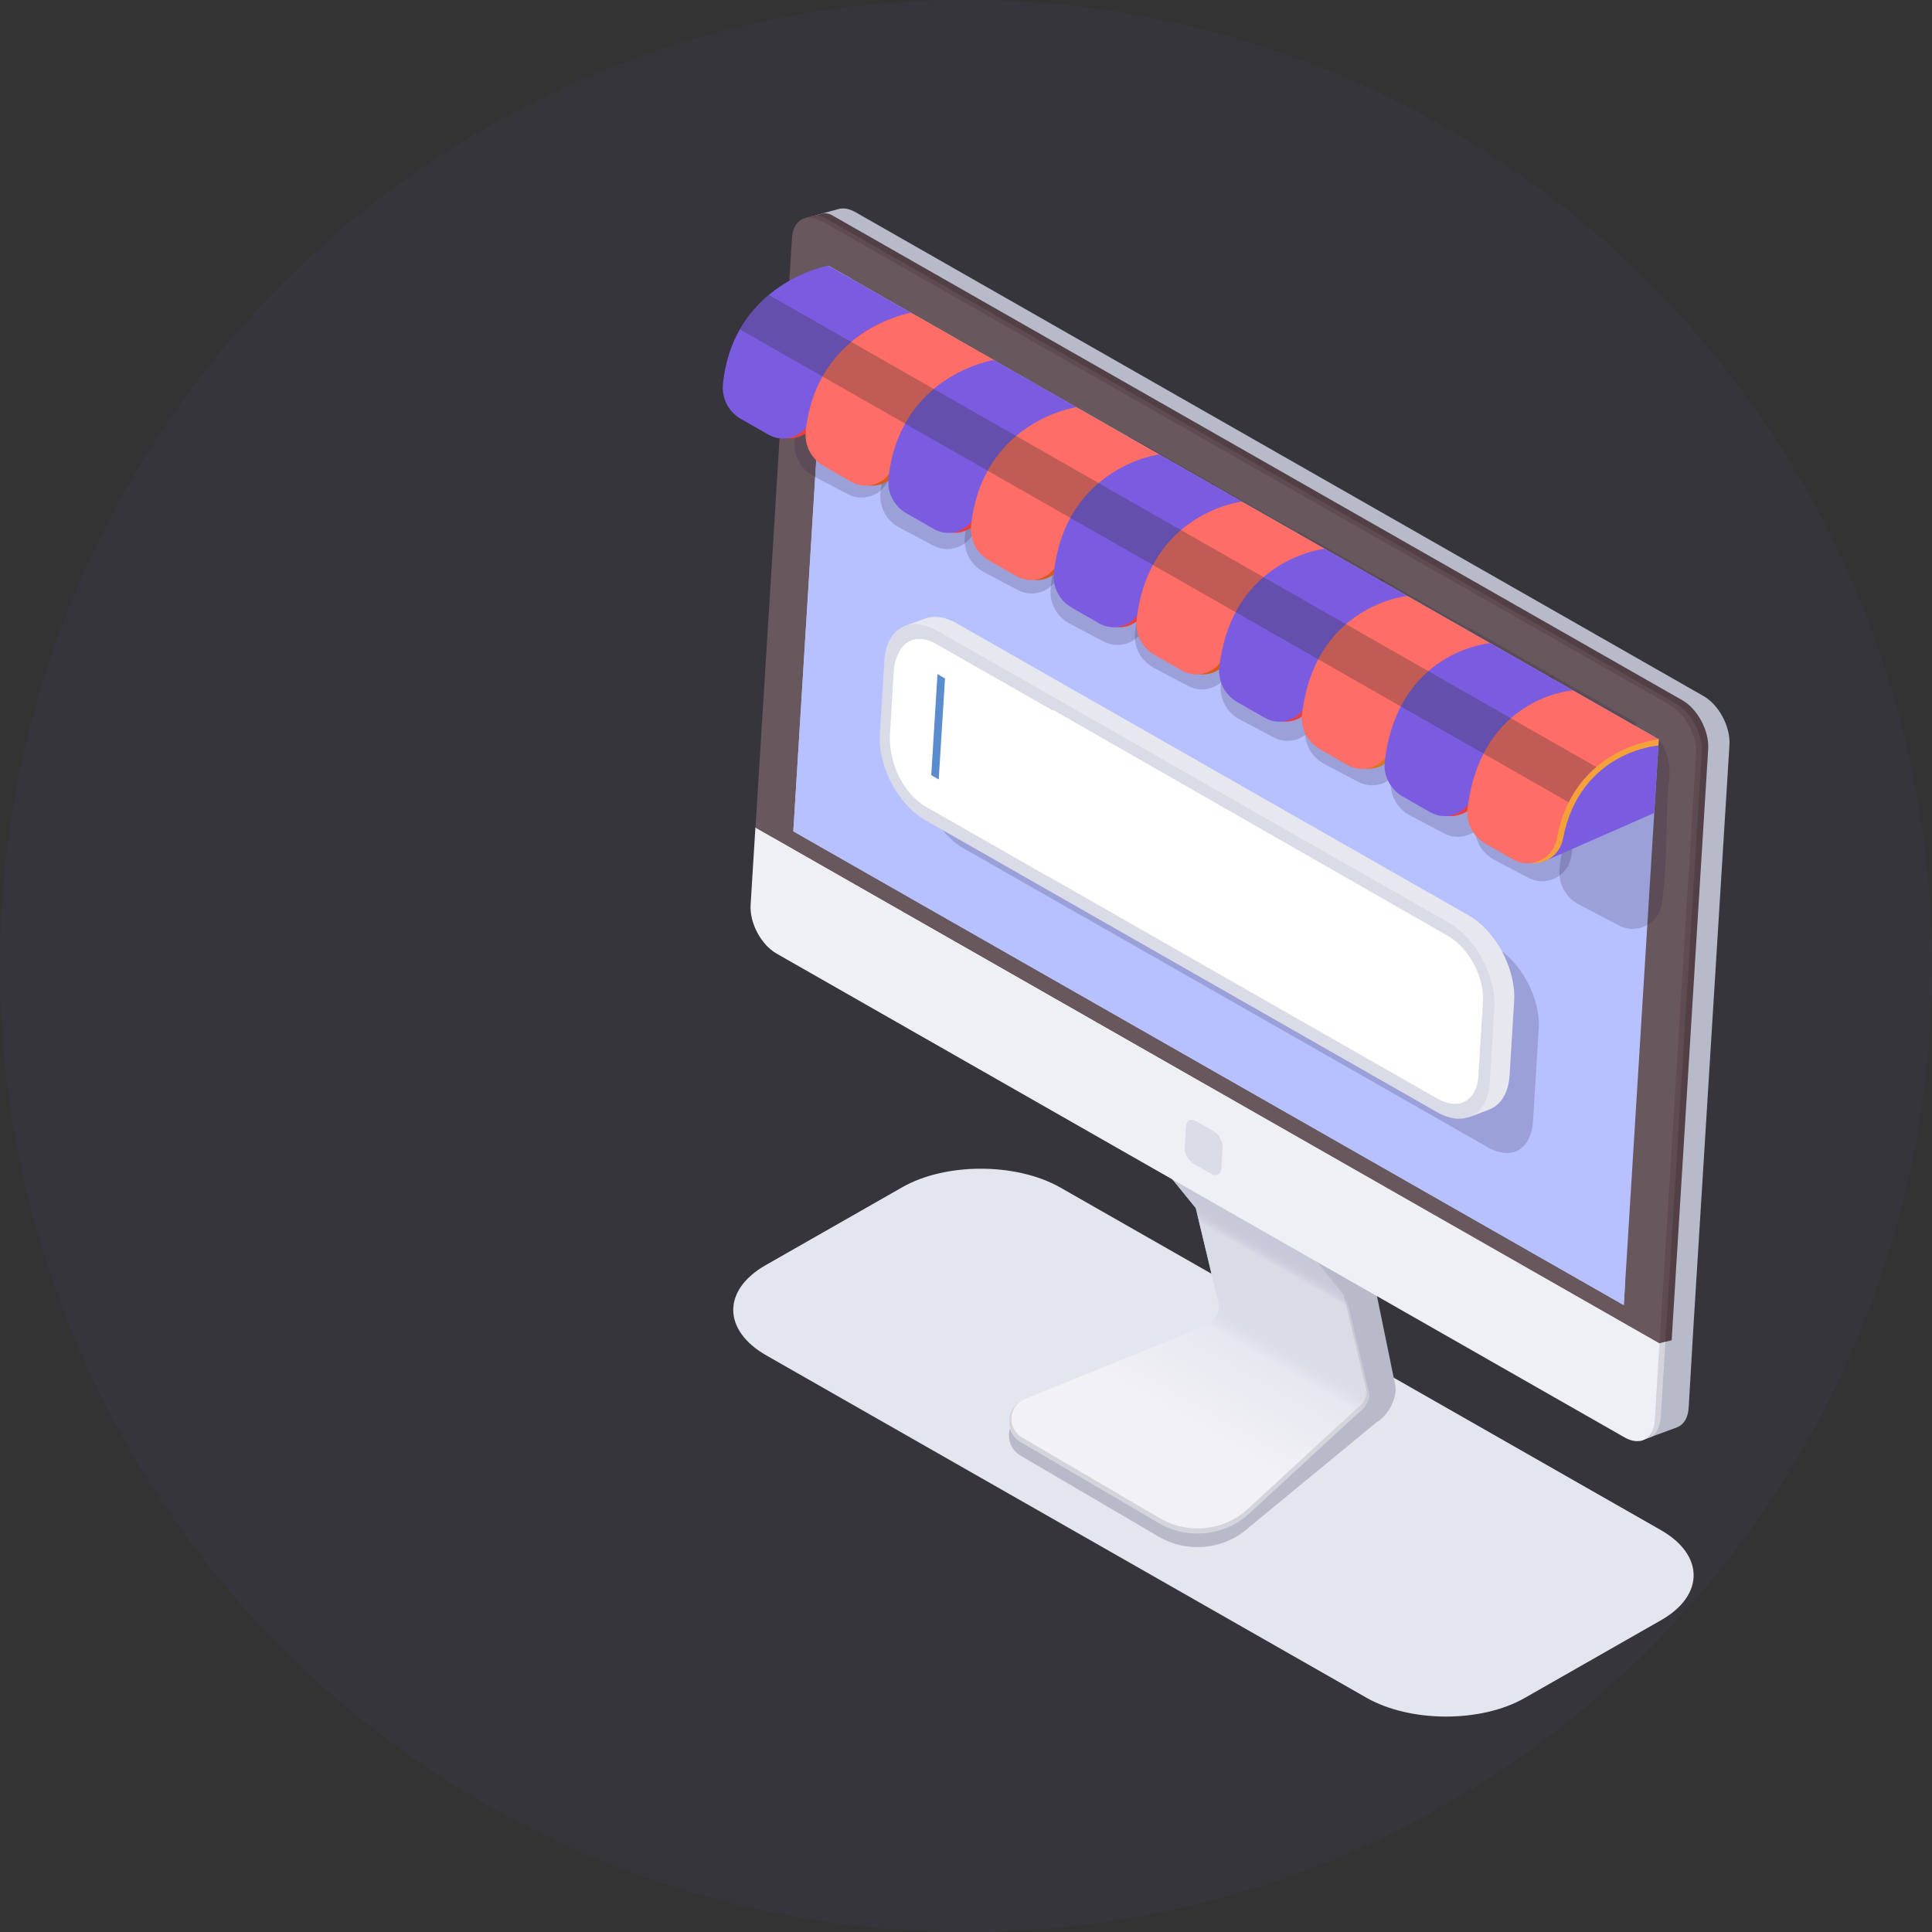 <svg width="278" height="278" viewBox="0 0 278 278" fill="none" xmlns="http://www.w3.org/2000/svg">
<rect x="0" y="0" width="278" height="278" fill="#333333" stroke="none"/>
<circle opacity="0.05" cx="139" cy="139" r="139" fill="#7B5CE1"/>
<g clip-path="url(#clip0)">
<path d="M238.951 220.147L152.579 170.879C146.27 167.285 136.092 167.258 129.825 170.838L110.184 182.039C103.917 185.618 103.959 191.416 110.253 195.023L196.626 244.292C202.934 247.885 213.113 247.912 219.38 244.332L239.02 233.131C245.287 229.552 245.26 223.74 238.951 220.147Z" fill="#E3E5EF"/>
<path d="M112.829 128.891L113.517 117.758L118.765 32.953C118.779 32.722 118.806 32.518 118.848 32.314L115.955 31.361L120.542 30.109C121.258 29.878 122.14 29.986 123.076 30.517L245.108 100.147C247.34 101.412 249.006 104.556 248.855 107.17L243.607 191.974L242.987 202.577C242.822 205.19 240.894 206.279 238.662 204.999L116.575 135.901C114.344 134.648 112.663 131.504 112.829 128.891Z" fill="#B7BBC9"/>
<path d="M111.41 129.49L112.099 118.357L117.346 33.552C117.346 33.498 117.36 33.457 117.36 33.403L115.955 31.361L118.228 30.749C118.889 30.626 119.22 30.667 120.032 31.143L242.051 100.746C244.282 102.011 245.949 105.155 245.797 107.768L239.888 203.434C239.792 205.067 238.952 206.374 237.822 206.605L236.046 207.313L233.993 204.305L115.143 136.499C112.911 135.247 111.245 132.103 111.41 129.49Z" fill="#534046"/>
<path d="M110.487 129.967L111.176 118.833L116.424 34.029C116.424 33.974 116.437 33.933 116.437 33.879L115.955 31.361L117.099 31.048C117.76 30.925 118.297 31.13 119.109 31.592L241.128 101.222C243.359 102.488 245.026 105.632 244.874 108.245L239.103 201.678C235.536 200.603 231.638 200.807 227.933 201.855L114.22 136.989C111.989 135.724 110.322 132.58 110.487 129.967Z" fill="#5E4C52"/>
<path d="M238.786 193.294L241.114 192.709L241.142 205.448L236.045 207.326L238.786 193.294Z" fill="#B7BBC9"/>
<path d="M239.64 193.077L238.965 203.924C238.883 205.149 238.401 206.197 237.685 206.728L236.046 207.34L238.786 193.294L239.64 193.077Z" fill="url(#paint0_linear)"/>
<path d="M147.331 201.365L165.939 193.812L173.996 190.532C174.919 189.96 175.594 188.599 175.374 187.701L172.054 173.832L162.551 162.154L166.27 157.364L187.839 170.021L198.789 199.051L196.378 204.645L194.257 204.373L179.768 217.725C176.2 221.018 170.856 221.576 166.669 219.126L146.849 207.503C144.411 206.047 144.673 202.44 147.331 201.365Z" fill="url(#paint1_linear)"/>
<path d="M193.637 186.489L196.957 200.358C197.177 201.256 196.502 202.631 195.579 203.189L188.031 210.144L179.809 217.725C176.241 221.018 170.897 221.576 166.71 219.126L146.89 207.503C146.753 207.422 146.629 207.34 146.505 207.245C146.477 207.218 146.436 207.19 146.408 207.163C146.298 207.081 146.202 206.986 146.119 206.891C146.091 206.864 146.064 206.823 146.036 206.796C145.967 206.728 145.912 206.646 145.857 206.564C145.816 206.51 145.775 206.455 145.747 206.401C145.706 206.347 145.678 206.292 145.651 206.238C145.582 206.129 145.527 206.006 145.472 205.897C145.458 205.87 145.444 205.829 145.43 205.802C145.403 205.72 145.361 205.639 145.348 205.544C144.866 203.951 145.568 202.087 147.359 201.365L165.966 193.812L174.024 190.532C174.947 189.96 175.622 188.599 175.401 187.701L172.082 173.832L162.578 162.154L166.297 157.364L187.866 170.021L184.147 174.812L193.637 186.489Z" fill="url(#paint2_linear)"/>
<path d="M147.138 201.46C145.706 202.236 145.293 203.856 145.665 205.067C145.692 205.149 145.72 205.217 145.747 205.299C145.761 205.326 145.775 205.353 145.789 205.38C145.83 205.489 145.885 205.598 145.94 205.693C145.981 205.761 145.995 205.802 146.036 205.843C146.064 205.897 146.105 205.938 146.133 205.993C146.188 206.061 146.243 206.129 146.298 206.197C146.298 206.197 146.353 206.265 146.381 206.292C146.463 206.374 146.546 206.455 146.643 206.537C146.67 206.564 146.698 206.578 146.725 206.605C146.849 206.7 146.959 206.782 147.069 206.836L166.889 218.46C168.528 219.426 170.415 219.929 172.316 219.929C175.016 219.929 177.605 218.922 179.575 217.098L195.373 202.536L195.4 202.522C196.199 202.032 196.805 200.807 196.626 200.059L193.334 186.272L186.117 177.398C186.172 177.411 186.213 177.411 186.269 177.425L193.651 186.489L196.97 200.358C197.191 201.256 196.516 202.631 195.593 203.189L188.045 210.144L179.823 217.725C176.255 221.018 170.911 221.576 166.724 219.126L146.904 207.503C146.766 207.422 146.643 207.34 146.519 207.245C146.491 207.218 146.45 207.19 146.422 207.163C146.312 207.081 146.216 206.986 146.133 206.891C146.105 206.864 146.078 206.823 146.05 206.796C145.981 206.728 145.926 206.646 145.871 206.564C145.83 206.51 145.789 206.455 145.761 206.401C145.72 206.346 145.692 206.292 145.665 206.238C145.596 206.129 145.541 206.006 145.486 205.897C145.472 205.87 145.458 205.829 145.444 205.802C145.417 205.72 145.375 205.639 145.362 205.543C144.866 204.019 145.499 202.236 147.138 201.46Z" fill="url(#paint3_linear)"/>
<path d="M145.334 205.543C145.568 206.319 146.078 207.027 146.89 207.503L166.71 219.126C170.911 221.59 176.241 221.018 179.809 217.725L183.349 214.458L195.593 203.175C196.516 202.604 197.191 201.243 196.97 200.344L193.651 186.476L184.147 174.798L187.866 170.007L197.232 182.719L197.397 182.937L197.452 183.168L200.758 199.283C201.116 201.052 199.794 203.679 198.003 204.713L179.809 219.698C176.241 222.992 170.897 223.55 166.71 221.1L146.89 209.477C145.389 208.606 144.907 206.959 145.334 205.543Z" fill="#B7BBC9"/>
<path d="M108.008 130.198L108.697 119.065L238.786 193.281L238.098 204.414C237.932 207.027 236.004 208.116 233.773 206.837L111.754 137.221C109.523 135.955 107.843 132.811 108.008 130.198Z" fill="#EFF0F5"/>
<path d="M118.269 31.837L240.301 101.453C242.533 102.719 244.199 105.863 244.048 108.476L238.8 193.281L108.711 119.065L113.958 34.26C114.11 31.647 116.038 30.572 118.269 31.837Z" fill="#68575C"/>
<path d="M119.178 38.221L238.69 106.394L233.649 187.796L114.151 119.623L119.178 38.221Z" fill="#B8C1FF"/>
<path d="M119.178 38.221L122.594 40.167L117.773 118.153L233.855 184.38L233.649 187.796L114.151 119.623L119.178 38.221Z" fill="#B8C1FF"/>
<path d="M172.096 161.324L174.671 162.794C175.415 163.216 175.98 164.278 175.925 165.149L175.745 168.089C175.69 168.96 175.043 169.327 174.299 168.905L171.724 167.435C170.98 167.013 170.415 165.952 170.47 165.081L170.649 162.141C170.691 161.256 171.352 160.889 172.096 161.324Z" fill="#D9DBE6"/>
<path opacity="0.2" d="M213.925 117.01C215.895 103.372 223.705 97.343 223.705 97.343L211.364 90.306C211.364 90.306 201.447 96.54 200.138 112.396C199.973 114.437 201.075 116.384 202.893 117.336L207.783 119.922C210.331 121.256 213.375 119.745 213.925 117.01Z" fill="#282141"/>
<path opacity="0.2" d="M226.087 123.27C228.043 109.796 235.619 104.134 235.619 104.134L223.264 97.084C223.264 97.084 213.609 102.746 212.259 118.779C212.094 120.82 213.196 122.767 215.014 123.719L219.903 126.305C222.506 127.68 225.605 126.101 226.087 123.27Z" fill="#282141"/>
<path opacity="0.2" d="M189.436 103.209C191.406 89.572 199.215 83.542 199.215 83.542L186.874 76.506C186.874 76.506 176.958 82.739 175.649 98.595C175.484 100.637 176.586 102.583 178.404 103.536L183.293 106.122C185.855 107.455 188.899 105.945 189.436 103.209Z" fill="#282141"/>
<path opacity="0.2" d="M201.612 109.47C203.568 95.996 211.143 90.334 211.143 90.334L198.789 83.284C198.789 83.284 189.133 88.945 187.797 104.978C187.632 107.02 188.734 108.966 190.552 109.919L195.442 112.505C198.017 113.879 201.116 112.3 201.612 109.47Z" fill="#282141"/>
<path opacity="0.2" d="M164.961 89.408C166.931 75.771 174.74 69.742 174.74 69.742L162.399 62.705C162.399 62.705 152.482 68.939 151.174 84.794C151.009 86.836 152.111 88.782 153.929 89.735L158.818 92.321C161.366 93.655 164.41 92.144 164.961 89.408Z" fill="#282141"/>
<path opacity="0.2" d="M177.123 95.669C179.079 82.195 186.654 76.533 186.654 76.533L174.299 69.483C174.299 69.483 164.644 75.145 163.308 91.178C163.143 93.219 164.245 95.165 166.063 96.118L170.952 98.704C173.528 100.079 176.641 98.5 177.123 95.669Z" fill="#282141"/>
<path opacity="0.2" d="M140.472 75.608C142.441 61.97 150.251 55.941 150.251 55.941L137.91 48.904C137.91 48.904 127.993 55.138 126.685 70.994C126.519 73.035 127.621 74.981 129.439 75.934L134.329 78.52C136.877 79.854 139.921 78.343 140.472 75.608Z" fill="#282141"/>
<path opacity="0.2" d="M152.634 81.868C154.59 68.394 162.165 62.732 162.165 62.732L149.81 55.682C149.81 55.682 140.155 61.344 138.819 77.377C138.654 79.418 139.756 81.365 141.574 82.317L146.463 84.903C149.053 86.278 152.152 84.686 152.634 81.868Z" fill="#282141"/>
<path opacity="0.2" d="M128.145 68.068C130.101 54.593 137.676 48.932 137.676 48.932L125.321 41.882C125.321 41.882 115.666 47.544 114.33 63.576C114.165 65.618 115.267 67.564 117.085 68.517L121.974 71.103C124.564 72.477 127.663 70.885 128.145 68.068Z" fill="#282141"/>
<path opacity="0.2" d="M239.131 129.994C240.081 123.542 239.613 116.179 240.15 112.437C240.687 108.667 238.69 106.394 238.69 106.394C238.69 106.394 225.798 108.966 224.407 125.189C224.228 127.231 225.344 129.177 227.162 130.13L232.933 133.165C235.55 134.553 238.704 132.906 239.131 129.994Z" fill="#282141"/>
<path d="M104.923 55.247C106.438 40.684 119.178 39.527 119.178 39.527L131.423 46.509C131.423 46.509 119.936 46.019 117.388 60.705C116.341 62.828 113.669 63.78 111.465 62.528L107.512 60.269C105.722 59.262 104.702 57.288 104.923 55.247Z" fill="#ED3E3E"/>
<path d="M129.329 67.374C131.864 52.838 143.337 53.301 143.337 53.301L131.079 46.305C131.079 46.305 118.38 47.285 116.823 62.025C116.603 64.053 117.622 66.04 119.413 67.06L123.365 69.32C125.611 70.613 128.338 69.578 129.329 67.374Z" fill="#D9591E"/>
<path d="M141.285 74.043C143.805 59.67 155.265 60.106 155.265 60.106L142.993 53.11C142.993 53.11 130.349 53.913 128.737 68.83C128.517 70.858 129.536 72.845 131.326 73.866L135.279 76.125C137.552 77.418 140.348 76.329 141.285 74.043Z" fill="#ED3E3E"/>
<path d="M153.033 80.711C155.54 66.502 167.179 66.911 167.179 66.911L154.893 59.902C154.893 59.902 142.29 60.528 140.637 75.621C140.417 77.649 141.436 79.636 143.227 80.657L147.18 82.916C149.507 84.237 152.166 83.08 153.033 80.711Z" fill="#D9591E"/>
<path d="M164.975 87.367C167.454 73.321 179.093 73.702 179.093 73.702L166.793 66.693C166.793 66.693 154.232 67.142 152.537 82.413C152.317 84.441 153.336 86.428 155.127 87.448L159.08 89.708C161.449 91.055 164.162 89.83 164.975 87.367Z" fill="#ED3E3E"/>
<path d="M177.123 94.036C179.588 80.153 191.02 80.507 191.02 80.507L178.707 73.484C178.707 73.484 166.201 73.757 164.451 89.204C164.217 91.232 165.25 93.219 167.041 94.24L170.994 96.499C173.39 97.86 176.365 96.581 177.123 94.036Z" fill="#D9591E"/>
<path d="M189.065 100.705C191.516 86.972 202.921 87.312 202.921 87.312L190.593 80.276C190.593 80.276 178.129 80.371 176.338 95.996C176.104 98.023 177.137 100.011 178.927 101.031L182.88 103.291C185.332 104.679 188.376 103.331 189.065 100.705Z" fill="#ED3E3E"/>
<path d="M201.02 107.36C203.458 93.791 214.848 94.104 214.848 94.104L202.507 87.067C202.507 87.067 190.084 86.986 188.252 102.787C188.018 104.815 189.051 106.802 190.841 107.823L194.794 110.082C197.287 111.498 200.373 110.082 201.02 107.36Z" fill="#D9791E"/>
<path d="M212.961 114.029C215.372 100.623 226.762 100.909 226.762 100.909L214.407 93.859C214.407 93.859 202.039 93.6 200.152 109.579C199.918 111.607 200.951 113.594 202.741 114.614L206.694 116.874C209.229 118.316 212.383 116.833 212.961 114.029Z" fill="#ED3E3E"/>
<path d="M222.066 123.992L238.029 116.982L238.635 107.292C238.635 107.292 219.655 101.984 222.066 123.992Z" fill="#7B5CE1"/>
<path d="M224.903 120.684C227.327 108.054 238.621 107.278 238.621 107.278L238.676 106.394L226.308 100.65C226.308 100.65 213.981 100.215 212.052 116.37C211.804 118.398 212.851 120.385 214.642 121.406L218.595 123.665C221.17 125.121 224.352 123.583 224.903 120.684Z" fill="#F5A13A"/>
<path d="M104.028 55.247C105.543 40.684 119.178 38.221 119.178 38.221L131.423 45.203C131.423 45.203 119.054 46.019 116.492 60.718C115.446 62.841 112.774 63.794 110.57 62.542L106.617 60.283C104.826 59.262 103.821 57.288 104.028 55.247Z" fill="#7B5CE1"/>
<path d="M128.448 67.374C130.982 52.838 143.351 51.994 143.351 51.994L131.092 44.998C131.092 44.998 117.512 47.285 115.942 62.025C115.721 64.053 116.74 66.04 118.531 67.06L122.484 69.32C124.715 70.613 127.456 69.578 128.448 67.374Z" fill="#FF6D67"/>
<path d="M140.389 74.043C142.91 59.67 155.265 58.799 155.265 58.799L142.993 51.803C142.993 51.803 129.453 53.913 127.842 68.83C127.621 70.858 128.641 72.845 130.431 73.866L134.384 76.125C136.671 77.418 139.453 76.329 140.389 74.043Z" fill="#7B5CE1"/>
<path d="M152.331 80.711C154.838 66.502 167.165 65.604 167.165 65.604L154.879 58.595C154.879 58.595 141.381 60.528 139.728 75.621C139.508 77.649 140.527 79.636 142.318 80.657L146.271 82.916C148.612 84.237 151.463 83.08 152.331 80.711Z" fill="#FF6D67"/>
<path d="M164.286 87.367C166.765 73.321 179.093 72.396 179.093 72.396L166.793 65.386C166.793 65.386 153.35 67.142 151.642 82.413C151.422 84.441 152.441 86.428 154.232 87.448L158.185 89.708C160.554 91.055 163.474 89.83 164.286 87.367Z" fill="#7B5CE1"/>
<path d="M176.228 94.036C178.693 80.153 191.006 79.201 191.006 79.201L178.693 72.178C178.693 72.178 165.291 73.757 163.542 89.204C163.308 91.232 164.341 93.219 166.132 94.24L170.085 96.499C172.495 97.86 175.47 96.581 176.228 94.036Z" fill="#FF6D67"/>
<path d="M188.183 100.705C190.635 86.972 202.934 86.006 202.934 86.006L190.607 78.969C190.607 78.969 177.247 80.371 175.456 95.996C175.222 98.023 176.255 100.011 178.046 101.031L181.999 103.291C184.45 104.679 187.481 103.331 188.183 100.705Z" fill="#7B5CE1"/>
<path d="M200.124 107.36C202.562 93.791 214.848 92.797 214.848 92.797L202.507 85.761C202.507 85.761 189.202 86.986 187.356 102.787C187.122 104.815 188.155 106.802 189.946 107.823L193.899 110.082C196.392 111.497 199.491 110.082 200.124 107.36Z" fill="#FF6D67"/>
<path d="M212.066 114.029C214.476 100.623 226.762 99.602 226.762 99.602L214.407 92.552C214.407 92.552 201.144 93.6 199.257 109.579C199.023 111.606 200.056 113.594 201.846 114.614L205.799 116.874C208.333 118.316 211.488 116.833 212.066 114.029Z" fill="#7B5CE1"/>
<path d="M224.021 120.684C226.418 107.442 238.69 106.394 238.69 106.394L226.321 99.344C226.321 99.344 213.113 100.215 211.171 116.37C210.923 118.398 211.97 120.385 213.76 121.406L217.713 123.665C220.289 125.121 223.498 123.583 224.021 120.684Z" fill="#FF6D67"/>
<path opacity="0.3" d="M106.465 47.394L118.586 54.308L213.485 108.449L225.729 115.445C226.803 113.281 228.222 111.62 229.696 110.368L217.382 103.345L122.498 49.204L110.625 42.44C109.096 43.692 107.622 45.325 106.465 47.394Z" fill="#303030"/>
<path opacity="0.2" d="M216.832 165.911C218.98 165.911 220.413 164.155 220.592 161.338L221.418 148.068C221.694 143.658 218.856 138.337 215.11 136.2L139.742 93.206C138.75 92.647 137.814 92.362 136.932 92.362C134.783 92.362 133.351 94.117 133.172 96.935L132.346 110.205C132.07 114.614 134.907 119.936 138.654 122.073L214.022 165.053C215 165.625 215.95 165.911 216.832 165.911Z" fill="#282141"/>
<path d="M137.662 89.694L211.336 131.722C215.234 133.941 218.154 139.453 217.878 144.026L217.217 154.751C217.052 157.323 215.922 159.038 214.27 159.664C214.008 159.759 211.515 160.739 211.212 160.78C210.096 160.943 211.005 159.773 209.656 158.997L135.995 116.969C132.098 114.75 129.178 109.238 129.453 104.665L130.114 93.94C130.252 91.627 128.751 90.865 130.142 90.102C130.335 89.993 133.007 89.041 133.213 88.973C134.467 88.551 136.023 88.755 137.662 89.694Z" fill="#E7E7F0"/>
<path d="M134.811 90.742L208.485 132.77C212.383 134.989 215.303 140.501 215.027 145.074L214.366 155.799C214.077 160.372 210.702 162.277 206.804 160.045L133.144 118.017C129.247 115.798 126.327 110.286 126.602 105.713L127.263 94.988C127.539 90.415 130.927 88.524 134.811 90.742Z" fill="#D9DBE6"/>
<path d="M208.361 134.676C211.35 136.377 213.608 140.623 213.388 144.135L212.727 154.859C212.506 158.371 209.903 159.827 206.901 158.126L149.369 125.271L151.504 102.134L208.361 134.676Z" fill="white"/>
<path d="M128.048 105.768L128.613 96.554C128.682 95.506 128.93 94.621 129.343 93.913C130.252 91.913 132.359 91.327 134.687 92.647L135.114 92.892L150.898 101.902L152.138 102.61L150.692 126.047L133.227 116.084C130.899 114.75 129.012 111.879 128.393 109.007C128.117 107.932 127.993 106.816 128.048 105.768Z" fill="white"/>
<path d="M134.895 97L135.983 97.626L135.074 112.162L134 111.536L134.895 97Z" fill="#5B8CCE"/>
</g>
<defs>
<linearGradient id="paint0_linear" x1="239.636" y1="200.204" x2="236.049" y2="200.204" gradientUnits="userSpaceOnUse">
<stop offset="0.111" stop-color="#D4D4DD"/>
<stop offset="0.268" stop-color="#D4D4DD"/>
<stop offset="0.528" stop-color="#D4D4DD"/>
<stop offset="0.534" stop-color="#D1D2DB"/>
<stop offset="0.565" stop-color="#C9CBD5"/>
<stop offset="0.621" stop-color="#C7C9D3"/>
<stop offset="0.757" stop-color="#C7C9D3"/>
<stop offset="0.77" stop-color="#BCBECB"/>
<stop offset="0.787" stop-color="#B5B8C6"/>
<stop offset="0.837" stop-color="#B3B6C5"/>
<stop offset="1" stop-color="#B3B6C5"/>
</linearGradient>
<linearGradient id="paint1_linear" x1="160.638" y1="215.675" x2="187.119" y2="169.258" gradientUnits="userSpaceOnUse">
<stop offset="0.111" stop-color="#E7E7F0"/>
<stop offset="0.268" stop-color="#E7E7F0"/>
<stop offset="0.528" stop-color="#E7E7F0"/>
<stop offset="0.536" stop-color="#E3E4ED"/>
<stop offset="0.566" stop-color="#DBDDE8"/>
<stop offset="0.621" stop-color="#D9DBE6"/>
<stop offset="0.757" stop-color="#D9DBE6"/>
<stop offset="0.758" stop-color="#D8DAE6"/>
<stop offset="0.77" stop-color="#CDD0DE"/>
<stop offset="0.788" stop-color="#C6CAD9"/>
<stop offset="0.837" stop-color="#C4C8D8"/>
<stop offset="1" stop-color="#C4C8D8"/>
</linearGradient>
<linearGradient id="paint2_linear" x1="160.146" y1="215.394" x2="186.627" y2="168.977" gradientUnits="userSpaceOnUse">
<stop offset="0.111" stop-color="#F1F1F6"/>
<stop offset="0.268" stop-color="#F1F1F6"/>
<stop offset="0.528" stop-color="#E7E7F0"/>
<stop offset="0.536" stop-color="#E3E4ED"/>
<stop offset="0.566" stop-color="#DBDDE8"/>
<stop offset="0.621" stop-color="#D9DBE6"/>
<stop offset="0.757" stop-color="#D9DBE6"/>
<stop offset="0.758" stop-color="#D8DAE6"/>
<stop offset="0.77" stop-color="#CDD0DE"/>
<stop offset="0.788" stop-color="#C6CAD9"/>
<stop offset="0.837" stop-color="#C4C8D8"/>
<stop offset="1" stop-color="#C4C8D8"/>
</linearGradient>
<linearGradient id="paint3_linear" x1="162.707" y1="216.856" x2="189.189" y2="170.438" gradientUnits="userSpaceOnUse">
<stop offset="0.111" stop-color="#D4D4DD"/>
<stop offset="0.268" stop-color="#D4D4DD"/>
<stop offset="0.528" stop-color="#D4D4DD"/>
<stop offset="0.534" stop-color="#D1D2DB"/>
<stop offset="0.565" stop-color="#C9CBD5"/>
<stop offset="0.621" stop-color="#C7C9D3"/>
<stop offset="0.757" stop-color="#C7C9D3"/>
<stop offset="0.77" stop-color="#BCBECB"/>
<stop offset="0.787" stop-color="#B5B8C6"/>
<stop offset="0.837" stop-color="#B3B6C5"/>
<stop offset="1" stop-color="#B3B6C5"/>
</linearGradient>
<clipPath id="clip0">
<rect width="159" height="217" fill="white" transform="matrix(-1 0 0 1 263 30)"/>
</clipPath>
</defs>
</svg>
